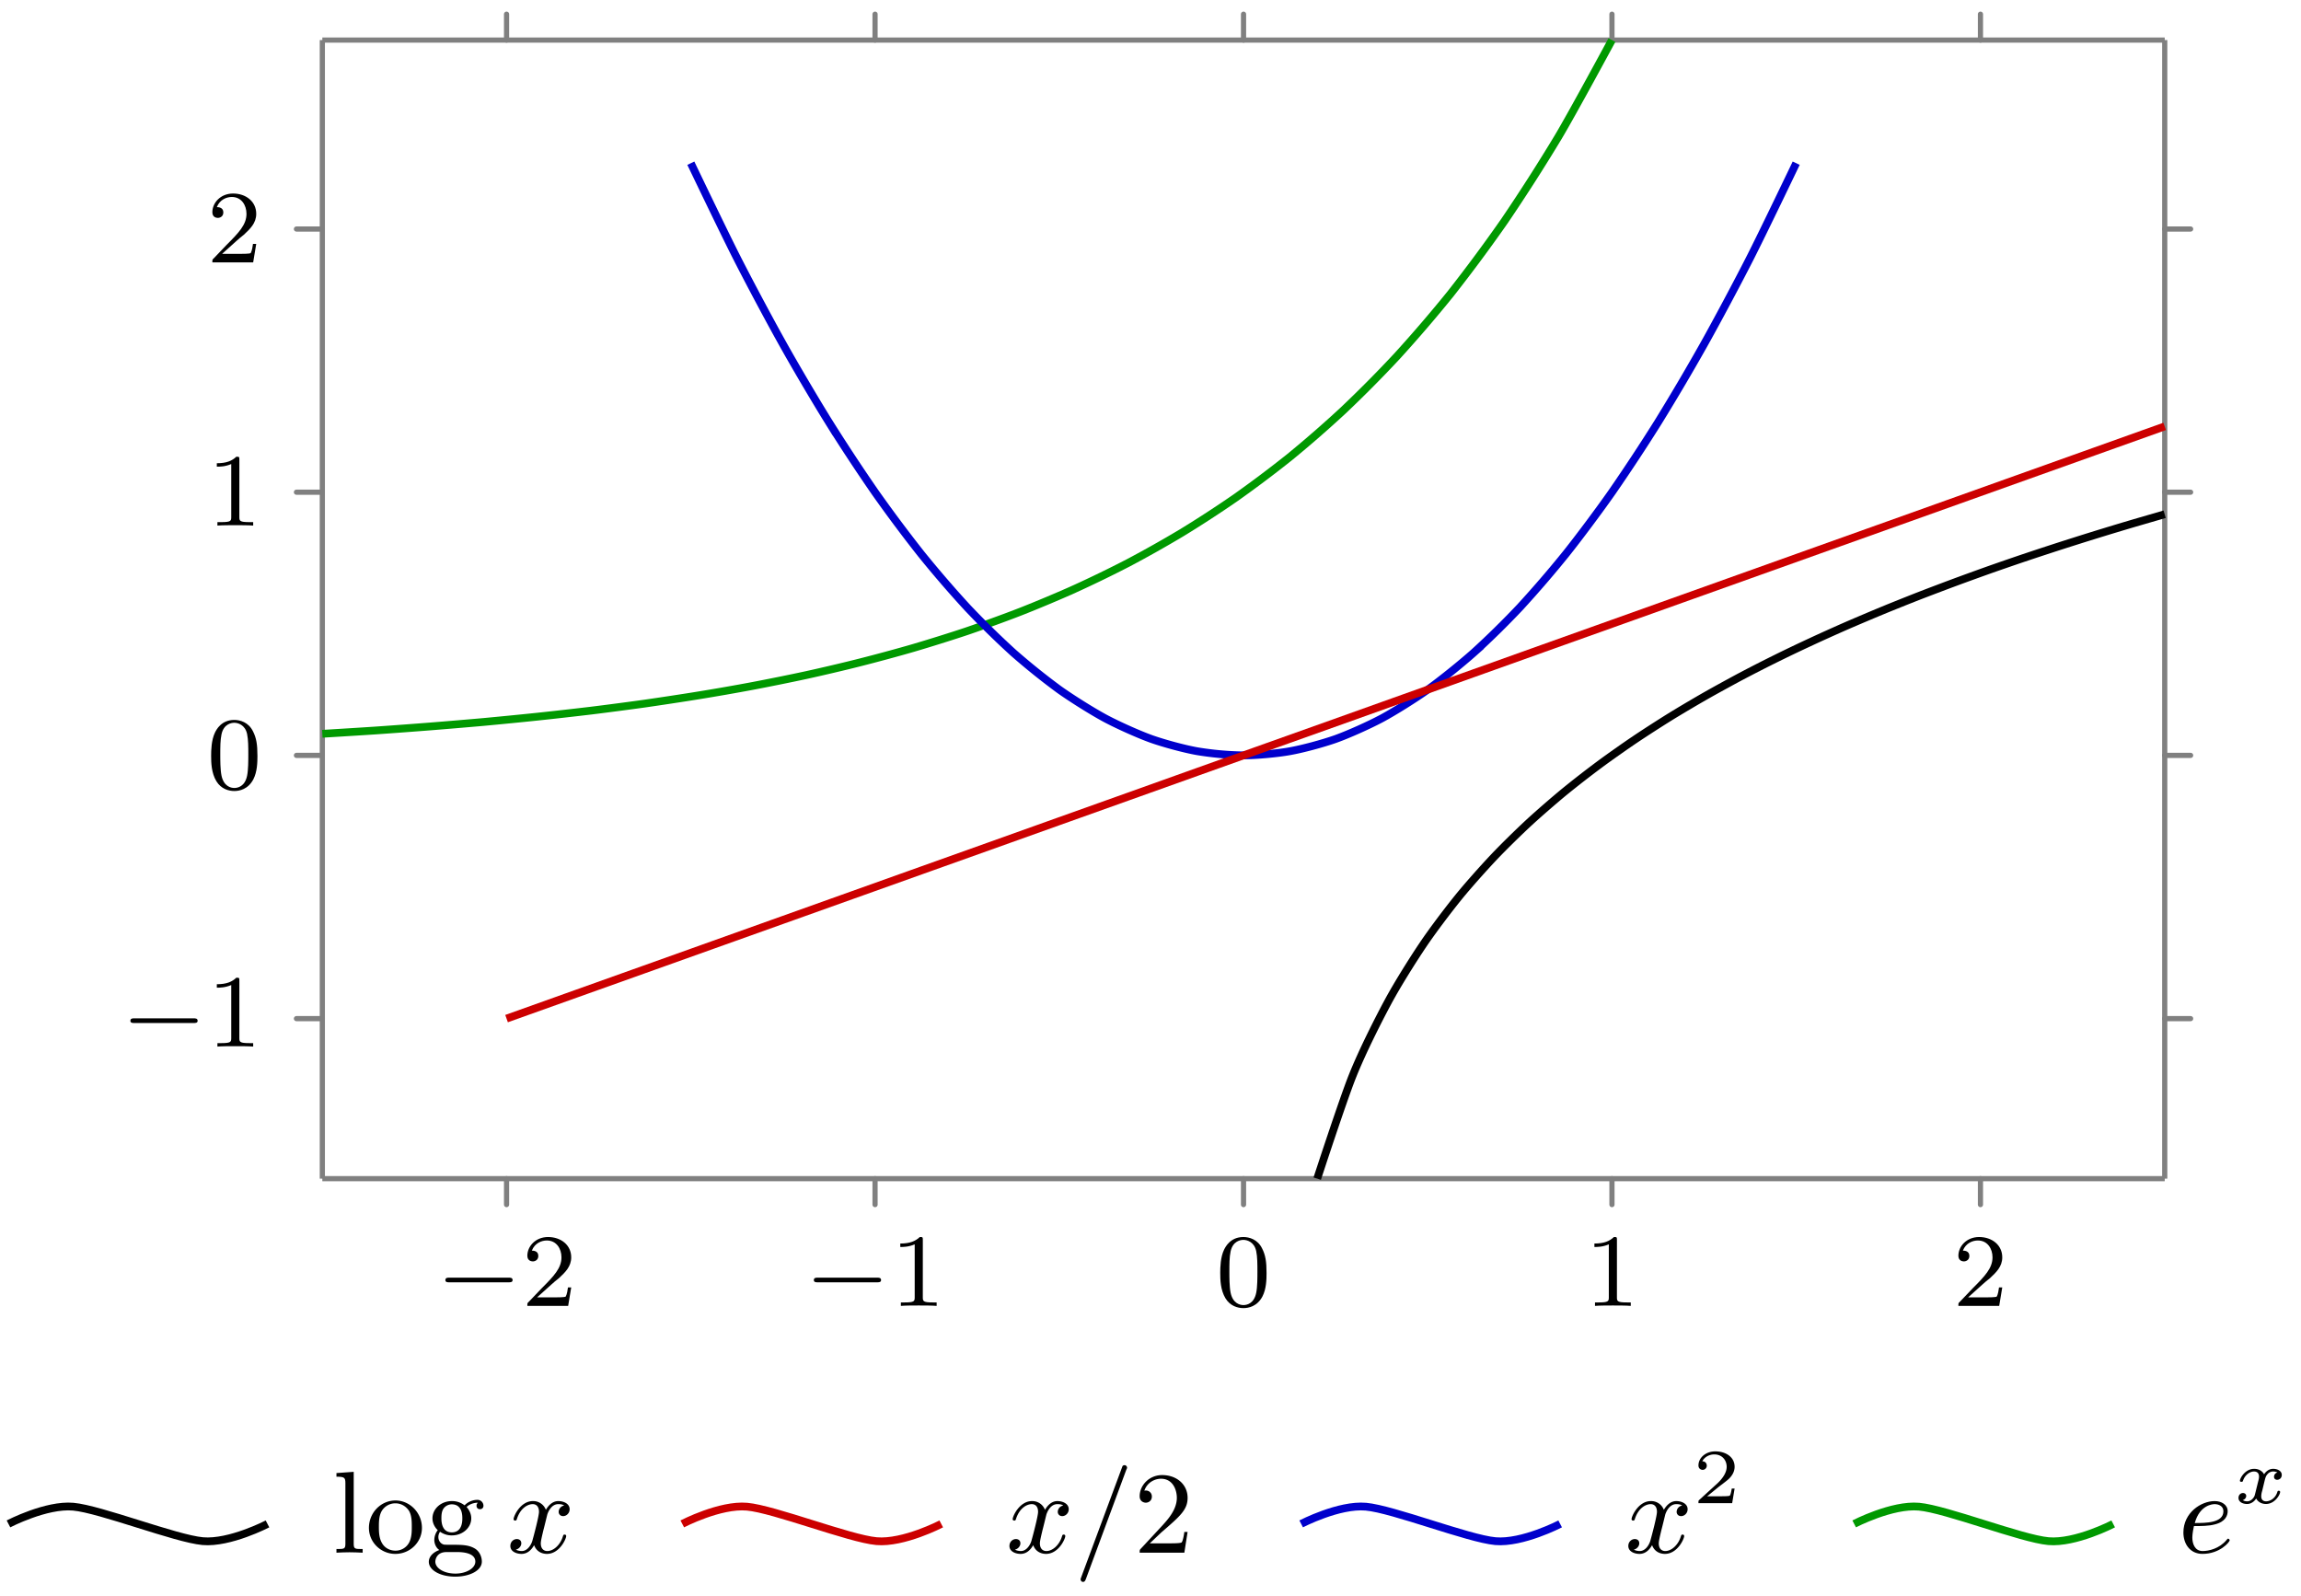 <svg xmlns="http://www.w3.org/2000/svg" xmlns:xlink="http://www.w3.org/1999/xlink" width="236.019" height="163.708" viewBox="0 0 177.014 122.781" version="1.2"><defs><symbol overflow="visible" id="a"><path style="stroke:none" d="M5.563-1.813c.14 0 .312 0 .312-.171 0-.188-.172-.188-.313-.188H1c-.125 0-.297 0-.297.188 0 .171.172.171.297.171Zm0 0"/></symbol><symbol overflow="visible" id="b"><path style="stroke:none" d="M2.25-1.625c.125-.125.453-.39.594-.5.484-.453.953-.89.953-1.61 0-.953-.797-1.562-1.781-1.562-.97 0-1.594.719-1.594 1.438 0 .39.312.437.422.437.172 0 .422-.11.422-.422 0-.406-.407-.406-.5-.406.234-.594.765-.781 1.156-.781.734 0 1.125.625 1.125 1.297 0 .828-.578 1.437-1.531 2.39l-1 1.047C.422-.219.422-.203.422 0h3.14l.235-1.422h-.25c-.016.156-.078.547-.172.703-.047.063-.656.063-.781.063H1.172Zm0 0"/></symbol><symbol overflow="visible" id="c"><path style="stroke:none" d="M2.5-5.078c0-.219-.016-.219-.234-.219-.329.313-.75.5-1.5.5v.266c.218 0 .64 0 1.109-.203v4.078c0 .297-.031.39-.781.39H.812V0c.329-.031 1.016-.031 1.375-.031.36 0 1.047 0 1.376.031v-.266H3.28c-.75 0-.781-.093-.781-.39Zm0 0"/></symbol><symbol overflow="visible" id="d"><path style="stroke:none" d="M3.89-2.547c0-.844-.078-1.36-.343-1.875-.344-.703-1-.875-1.438-.875-1 0-1.375.75-1.484.969C.344-3.75.328-2.953.328-2.547c0 .531.016 1.328.406 1.969.36.594.954.75 1.375.75.391 0 1.063-.125 1.47-.906.296-.579.312-1.297.312-1.813ZM2.11-.062c-.266 0-.813-.126-.985-.954-.094-.453-.094-1.203-.094-1.625 0-.546 0-1.109.094-1.546.172-.813.781-.891.984-.891.266 0 .829.14.985.86.094.437.094 1.046.094 1.577 0 .47 0 1.188-.094 1.641-.172.828-.719.938-.985.938Zm0 0"/></symbol><symbol overflow="visible" id="e"><path style="stroke:none" d="m1.656-6.219-1.328.094v.281c.61 0 .688.063.688.5v4.657c0 .406-.094.406-.688.406V0c.422-.016.594-.031 1-.031.422 0 .578.015 1.016.031v-.281c-.594 0-.688 0-.688-.406Zm0 0"/></symbol><symbol overflow="visible" id="f"><path style="stroke:none" d="M4.344-1.906c0-1.172-.938-2.11-2.032-2.11-1.14 0-2.046.954-2.046 2.11 0 1.11.921 2 2.03 2 1.142 0 2.048-.906 2.048-2ZM2.312-.156c-.453 0-.828-.219-1.03-.563-.235-.39-.25-.86-.25-1.265 0-.344 0-.844.218-1.22a1.222 1.222 0 0 1 1.047-.593c.515 0 .875.297 1.062.594.204.375.204.828.204 1.219 0 .328 0 .843-.22 1.234a1.18 1.18 0 0 1-1.03.594Zm0 0"/></symbol><symbol overflow="visible" id="g"><path style="stroke:none" d="M1.125-1.61c.219.141.5.282.906.282.86 0 1.5-.61 1.5-1.313 0-.437-.25-.75-.36-.875.36-.328.782-.328.876-.328-.031.031-.11.078-.11.235 0 .109.063.265.266.265.125 0 .266-.078.266-.265a.457.457 0 0 0-.485-.454c-.25 0-.656.094-.968.422a1.541 1.541 0 0 0-.97-.328c-.858 0-1.5.61-1.5 1.328 0 .454.266.782.407.907a1.262 1.262 0 0 0-.265.75c0 .296.14.625.39.78C.625-.046.266.282.266.704c0 .64.875 1.14 2.03 1.14 1.11 0 2.048-.468 2.048-1.155 0-.375-.172-.766-.5-.985-.5-.312-1.031-.312-1.875-.312-.188 0-.469 0-.547-.016C1.172-.688 1-.922 1-1.203c0-.156.047-.281.125-.406Zm.906.048c-.797 0-.797-.891-.797-1.079 0-.25.016-.546.172-.765a.792.792 0 0 1 .625-.313c.813 0 .813.86.813 1.078 0 .204 0 1.079-.813 1.079Zm.422 1.515c.281 0 1.39.016 1.39.735 0 .515-.702.921-1.53.921-.891 0-1.547-.421-1.547-.921 0-.141.093-.735.859-.735Zm0 0"/></symbol><symbol overflow="visible" id="k"><path style="stroke:none" d="M4.14-1.594h-.25c-.015.125-.093.657-.203.797-.062.078-.671.078-.859.078H1.234l.891-.844c1.469-1.265 2.016-1.75 2.016-2.656 0-1.031-.844-1.75-1.954-1.75-1.03 0-1.734.813-1.734 1.625 0 .453.39.5.469.5.203 0 .469-.14.469-.469a.451.451 0 0 0-.47-.468c-.046 0-.062 0-.109.015.22-.64.797-.921 1.282-.921.906 0 1.219.843 1.219 1.468 0 .907-.688 1.657-1.11 2.125L.563-.328c-.11.11-.11.125-.11.328h3.438Zm0 0"/></symbol><symbol overflow="visible" id="h"><path style="stroke:none" d="M4.406-3.625a.504.504 0 0 0-.422.484c0 .172.125.329.344.329.25 0 .5-.22.5-.532 0-.422-.453-.625-.875-.625-.531 0-.844.485-.953.672a1.042 1.042 0 0 0-1-.672c-.953 0-1.484 1.156-1.484 1.39 0 .079.062.11.125.11.078 0 .109-.047.125-.11.28-.89.875-1.155 1.218-1.155.266 0 .485.171.485.593 0 .313-.375 1.75-.5 2.188-.063.265-.344.828-.828.828-.188 0-.375-.063-.454-.11.235-.046.422-.265.422-.484 0-.234-.171-.328-.343-.328-.266 0-.5.219-.5.531 0 .438.484.61.859.61.531 0 .828-.422.969-.672.219.594.75.672.984.672.969 0 1.485-1.157 1.485-1.375 0-.047-.032-.11-.11-.11-.11 0-.11.032-.156.172-.203.64-.719 1.094-1.188 1.094-.25 0-.5-.156-.5-.594 0-.203.125-.687.204-1.031.046-.156.28-1.125.296-1.188.11-.328.375-.796.844-.796.156 0 .328.015.453.109Zm0 0"/></symbol><symbol overflow="visible" id="j"><path style="stroke:none" d="M4.031-6.375c.063-.125.063-.14.063-.156 0-.11-.094-.203-.188-.203-.125 0-.172.078-.172.093L.563 1.891c-.047.125-.047.14-.047.156 0 .11.078.203.187.203.094 0 .156-.047.219-.219Zm0 0"/></symbol><symbol overflow="visible" id="o"><path style="stroke:none" d="M1.234-2.047c.547 0 1.125 0 1.594-.125.844-.203 1-.703 1-1.015 0-.5-.469-.782-1-.782-1.047 0-2.406.89-2.406 2.422 0 .86.5 1.64 1.469 1.64 1.343 0 2.093-.921 2.093-1.046 0-.047-.062-.125-.125-.125-.03 0-.046.016-.125.11-.546.655-1.359.843-1.828.843-.625 0-.797-.594-.797-1.047 0-.016 0-.328.125-.875Zm.063-.234c.39-1.406 1.39-1.453 1.531-1.453.297 0 .672.14.672.546 0 .907-1.36.907-2.203.907Zm0 0"/></symbol><symbol overflow="visible" id="m"><path style="stroke:none" d="M3.219-1.125H3c-.016.094-.078.484-.156.547-.047.047-.531.047-.625.047h-1.11l.766-.625c.203-.172.734-.547.922-.735.172-.171.422-.484.422-.906 0-.75-.672-1.187-1.485-1.187-.765 0-1.296.515-1.296 1.078 0 .297.25.344.312.344a.32.32 0 0 0 .328-.329c0-.125-.078-.328-.344-.328.141-.297.5-.531.922-.531.625 0 .953.469.953.953 0 .422-.28.86-.687 1.25L.5-.25C.437-.187.437-.187.437 0h2.594Zm0 0"/></symbol><symbol overflow="visible" id="p"><path style="stroke:none" d="M3.375-2.36a.339.339 0 0 0-.266.329c0 .187.157.234.235.234.187 0 .36-.14.36-.375 0-.328-.36-.469-.657-.469-.406 0-.64.313-.703.422-.078-.156-.313-.422-.766-.422-.687 0-1.094.72-1.094.922 0 .032.032.078.11.078.094 0 .11-.03.125-.078.156-.484.562-.718.844-.718.296 0 .39.187.39.39 0 .063 0 .125-.047.313-.14.546-.265 1.093-.297 1.171-.093.22-.312.422-.562.422-.031 0-.203 0-.344-.093C.938-.312.97-.5.97-.547c0-.156-.125-.234-.25-.234-.156 0-.344.125-.344.375 0 .344.375.469.656.469.344 0 .594-.235.703-.422.125.25.407.421.75.421.704 0 1.094-.734 1.094-.921 0-.016 0-.094-.11-.094-.077 0-.093.047-.109.11-.171.515-.593.702-.859.702-.219 0-.375-.125-.375-.375 0-.125.016-.25.078-.453l.188-.781c.062-.234.093-.344.218-.484a.574.574 0 0 1 .422-.204c.031 0 .203 0 .344.079Zm0 0"/></symbol><clipPath id="i"><path d="M0 107h30v15.672H0Zm0 0"/></clipPath><clipPath id="l"><path d="M44 107h37v15.672H44Zm0 0"/></clipPath><clipPath id="n"><path d="M91 107h38v15.672H91Zm0 0"/></clipPath><clipPath id="q"><path d="M134 107h38v15.672h-38Zm0 0"/></clipPath></defs><path style="fill:none;stroke-width:.399;stroke-linecap:round;stroke-linejoin:miter;stroke:gray;stroke-opacity:1;stroke-miterlimit:10" d="M14.172-1.994V.002M42.52-1.994V.002M70.867-1.994V.002M99.21-1.994V.002M127.558-1.994V.002M14.172 87.591v1.993M42.52 87.591v1.993M70.867 87.591v1.993M99.21 87.591v1.993M127.558 87.591v1.993M-1.992 12.314H0M-1.992 32.564H0M-1.992 52.81H0M-1.992 73.056H0M141.734 12.314h1.992M141.734 32.564h1.992M141.734 52.81h1.992M141.734 73.056h1.992" transform="matrix(1 0 0 -1 24.797 90.674)"/><path style="fill:none;stroke-width:.399;stroke-linecap:butt;stroke-linejoin:miter;stroke:gray;stroke-opacity:1;stroke-miterlimit:10" d="M0 .002h141.734M0 87.591h141.734M0 .002v87.59M141.734.002v87.59" transform="matrix(1 0 0 -1 24.797 90.674)"/><path style="fill:none;stroke-width:.598;stroke-linecap:butt;stroke-linejoin:miter;stroke:#090;stroke-opacity:1;stroke-miterlimit:10" d="M0 34.224s2.988.18 4.133.258c1.148.078 2.988.215 4.132.305 1.149.09 2.989.246 4.137.347 1.145.106 2.985.286 4.133.407 1.148.12 2.984.328 4.133.465 1.148.14 2.988.382 4.133.542 1.148.165 2.988.442 4.136.63 1.145.183 2.985.503 4.133.722 1.145.215 2.985.586 4.133.836 1.148.25 2.988.68 4.133.973 1.148.289 2.988.785 4.133 1.12 1.148.337 2.988.91 4.136 1.298 1.145.39 2.985 1.054 4.133 1.504 1.149.449 2.985 1.218 4.133 1.738a93.23 93.23 0 0 1 4.133 2.008 89.728 89.728 0 0 1 4.133 2.328 88.567 88.567 0 0 1 4.136 2.691 91.292 91.292 0 0 1 4.133 3.106 89.824 89.824 0 0 1 4.133 3.601 94.879 94.879 0 0 1 4.133 4.168 105.728 105.728 0 0 1 4.136 4.82 124.118 124.118 0 0 1 4.133 5.579 142.131 142.131 0 0 1 4.133 6.457c1.149 1.93 4.133 7.464 4.133 7.464" transform="matrix(1 0 0 -1 24.797 90.674)"/><path style="fill:none;stroke-width:.598;stroke-linecap:butt;stroke-linejoin:miter;stroke:#00c;stroke-opacity:1;stroke-miterlimit:10" d="M28.348 78.119s2.558-5.344 3.543-7.278c.98-1.93 2.558-4.886 3.542-6.64.98-1.758 2.56-4.434 3.543-6.012a142.99 142.99 0 0 1 3.543-5.379 111.181 111.181 0 0 1 3.543-4.746 85.626 85.626 0 0 1 3.543-4.113 65.569 65.569 0 0 1 3.543-3.48 52.374 52.374 0 0 1 3.543-2.848c.985-.7 2.563-1.688 3.543-2.215.985-.524 2.563-1.23 3.543-1.582.985-.348 2.563-.774 3.543-.945a24.174 24.174 0 0 1 3.547-.317c.98 0 2.559.14 3.543.317.98.171 2.559.597 3.543.945.98.351 2.559 1.058 3.543 1.582.98.527 2.559 1.515 3.543 2.215.984.703 2.559 1.972 3.543 2.847a65.569 65.569 0 0 1 3.543 3.48 85.626 85.626 0 0 1 3.543 4.114c.984 1.23 2.558 3.34 3.543 4.746a142.99 142.99 0 0 1 3.543 5.38 171.552 171.552 0 0 1 3.543 6.01c.984 1.755 2.562 4.712 3.543 6.641.984 1.934 3.543 7.278 3.543 7.278" transform="matrix(1 0 0 -1 24.797 90.674)"/><path style="fill:none;stroke-width:.598;stroke-linecap:butt;stroke-linejoin:miter;stroke:#c00;stroke-opacity:1;stroke-miterlimit:10" d="m14.172 12.314 5.316 1.899c1.473.527 3.84 1.37 5.317 1.898l5.312 1.898 5.316 1.899 5.313 1.898 5.316 1.899 5.317 1.898c1.472.528 3.84 1.371 5.312 1.899l5.317 1.898c1.472.524 3.84 1.371 5.312 1.899 1.477.523 3.84 1.37 5.317 1.898 1.476.523 3.84 1.371 5.316 1.894 1.473.528 3.84 1.375 5.313 1.899l5.316 1.898c1.473.528 3.84 1.371 5.312 1.899 1.477.527 3.844 1.37 5.317 1.898l5.316 1.899c1.473.527 3.84 1.37 5.313 1.898l5.316 1.899c1.473.527 3.84 1.37 5.317 1.898l5.312 1.898 5.316 1.899c1.473.527 3.84 1.37 5.313 1.898l5.316 1.899" transform="matrix(1 0 0 -1 24.797 90.674)"/><path style="fill:none;stroke-width:.598;stroke-linecap:butt;stroke-linejoin:miter;stroke:#000;stroke-opacity:1;stroke-miterlimit:10" d="M76.535.002S78.496 6.017 79.25 7.9c.754 1.887 1.965 4.277 2.719 5.68.754 1.402 1.96 3.312 2.714 4.43.754 1.12 1.961 2.706 2.715 3.636.754.934 1.965 2.281 2.72 3.082.753.797 1.96 1.973 2.714 2.672.754.695 1.96 1.738 2.715 2.36a80.103 80.103 0 0 0 2.719 2.113c.753.558 1.96 1.406 2.714 1.914s1.965 1.285 2.715 1.75c.754.465 1.965 1.18 2.719 1.61.754.429 1.96 1.089 2.715 1.491a114.491 114.491 0 0 0 5.434 2.684c.753.352 1.96.894 2.714 1.223.754.328 1.965.84 2.719 1.152.754.312 1.96.793 2.715 1.09.754.293 1.96.75 2.715 1.031.754.281 1.965.719 2.718.988.754.266 1.961.684 2.715.938a242.532 242.532 0 0 0 8.148 2.578c.755.223 2.72.793 2.72.793" transform="matrix(1 0 0 -1 24.797 90.674)"/><use xlink:href="#a" x="33.559" y="100.459" style="fill:#000;fill-opacity:1"/><use xlink:href="#b" x="40.146" y="100.459" style="fill:#000;fill-opacity:1"/><use xlink:href="#a" x="61.905" y="100.459" style="fill:#000;fill-opacity:1"/><use xlink:href="#c" x="68.492" y="100.459" style="fill:#000;fill-opacity:1"/><use xlink:href="#d" x="93.544" y="100.459" style="fill:#000;fill-opacity:1"/><use xlink:href="#c" x="121.89" y="100.459" style="fill:#000;fill-opacity:1"/><use xlink:href="#b" x="150.235" y="100.459" style="fill:#000;fill-opacity:1"/><use xlink:href="#a" x="9.328" y="80.511" style="fill:#000;fill-opacity:1"/><use xlink:href="#c" x="15.914" y="80.511" style="fill:#000;fill-opacity:1"/><use xlink:href="#d" x="15.914" y="60.679" style="fill:#000;fill-opacity:1"/><use xlink:href="#c" x="15.914" y="40.432" style="fill:#000;fill-opacity:1"/><use xlink:href="#b" x="15.914" y="20.184" style="fill:#000;fill-opacity:1"/><g style="fill:#000;fill-opacity:1"><use xlink:href="#e" x="25.555" y="119.444"/><use xlink:href="#f" x="28.115" y="119.444"/><use xlink:href="#g" x="32.723" y="119.444"/></g><use xlink:href="#h" x="38.994" y="119.444" style="fill:#000;fill-opacity:1"/><g clip-path="url(#i)"><path style="fill:none;stroke-width:.598;stroke-linecap:butt;stroke-linejoin:miter;stroke:#000;stroke-opacity:1;stroke-miterlimit:10" d="M-19.926.001s2.907 1.512 4.98 1.324c2.075-.183 7.891-2.468 9.966-2.652C-2.906-1.511 0 0 0 0" transform="matrix(1 0 0 -1 20.578 117.231)"/></g><g style="fill:#000;fill-opacity:1"><use xlink:href="#h" x="77.389" y="119.444"/><use xlink:href="#j" x="82.613" y="119.444"/></g><use xlink:href="#k" x="87.22" y="119.444" style="fill:#000;fill-opacity:1"/><g clip-path="url(#l)"><path style="fill:none;stroke-width:.598;stroke-linecap:butt;stroke-linejoin:miter;stroke:#c00;stroke-opacity:1;stroke-miterlimit:10" d="M-19.924.001s2.907 1.512 4.98 1.324c2.075-.183 7.887-2.468 9.962-2.652C-2.908-1.511-.002 0-.002 0" transform="matrix(1 0 0 -1 72.412 117.231)"/></g><use xlink:href="#h" x="124.999" y="119.444" style="fill:#000;fill-opacity:1"/><use xlink:href="#m" x="130.223" y="115.635" style="fill:#000;fill-opacity:1"/><g clip-path="url(#n)"><path style="fill:none;stroke-width:.598;stroke-linecap:butt;stroke-linejoin:miter;stroke:#00c;stroke-opacity:1;stroke-miterlimit:10" d="M-19.924.001s2.906 1.512 4.98 1.324c2.074-.183 7.89-2.468 9.961-2.652C-2.909-1.511.001 0 .001 0" transform="matrix(1 0 0 -1 120.022 117.231)"/></g><use xlink:href="#o" x="167.545" y="119.444" style="fill:#000;fill-opacity:1"/><use xlink:href="#p" x="171.83" y="115.635" style="fill:#000;fill-opacity:1"/><g clip-path="url(#q)"><path style="fill:none;stroke-width:.598;stroke-linecap:butt;stroke-linejoin:miter;stroke:#090;stroke-opacity:1;stroke-miterlimit:10" d="M-19.927.001s2.91 1.512 4.984 1.324c2.074-.183 7.887-2.468 9.96-2.652C-2.907-1.511-.001 0-.001 0" transform="matrix(1 0 0 -1 162.568 117.231)"/></g></svg>